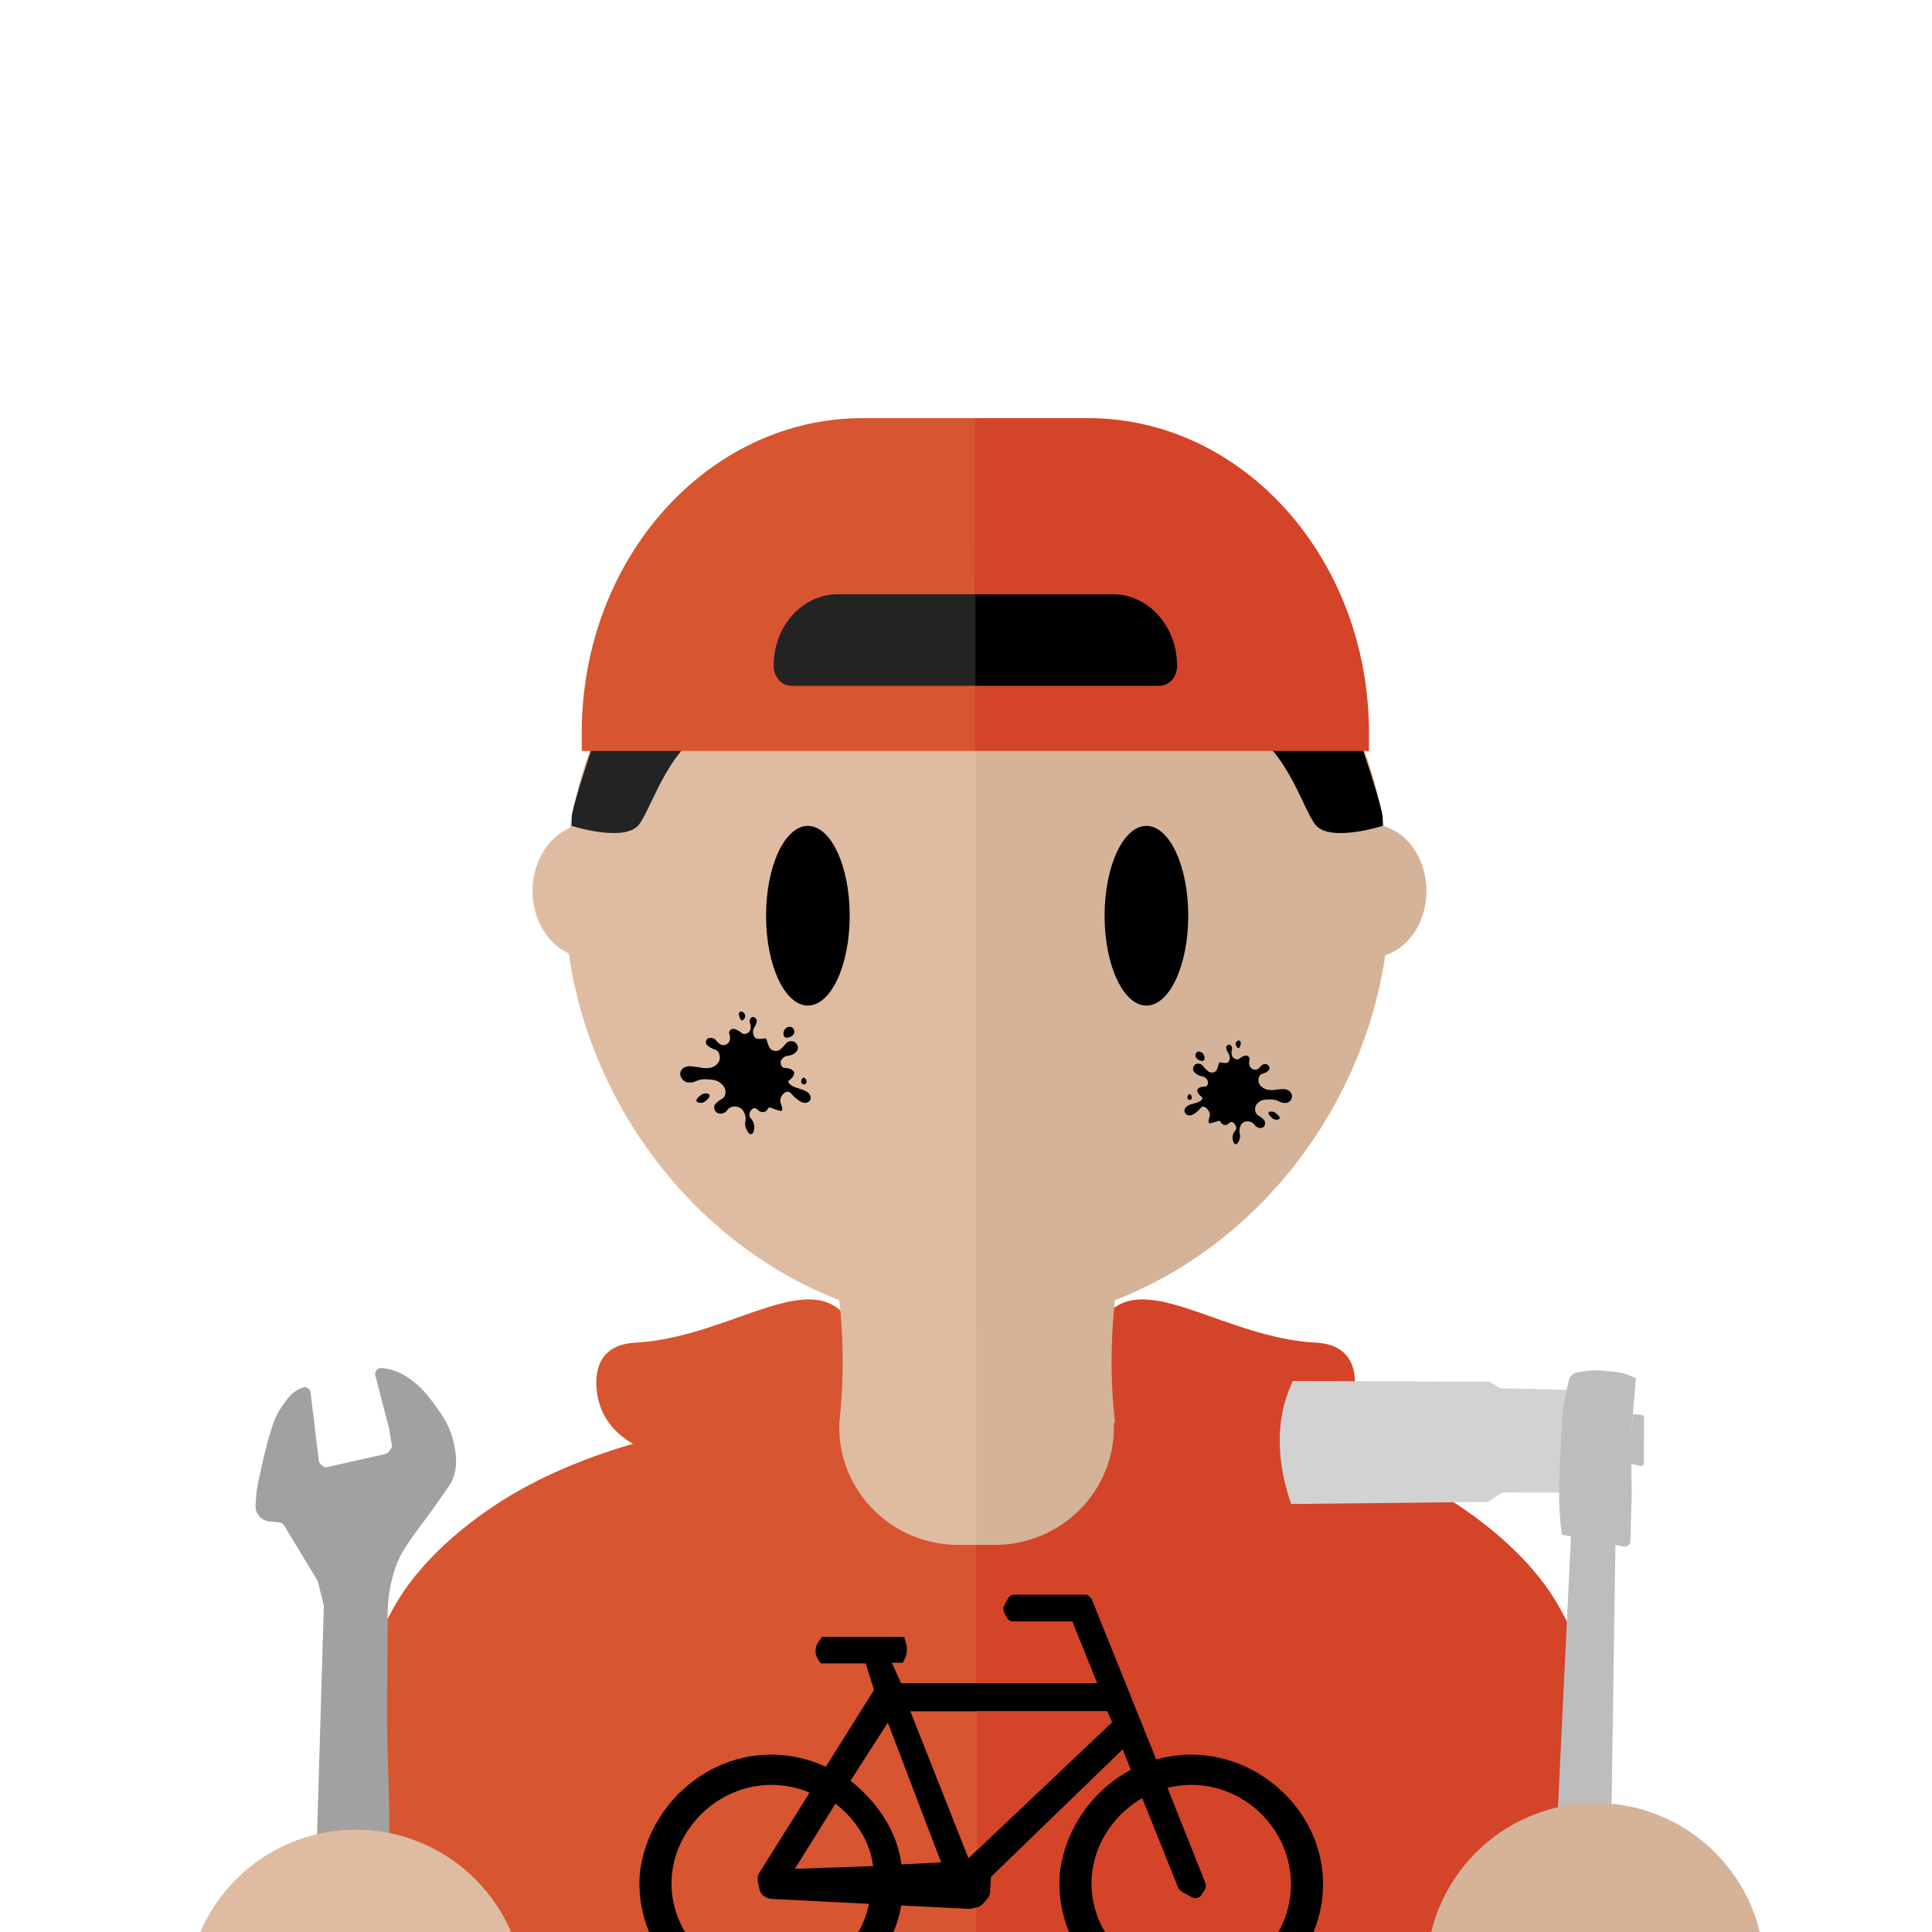 <?xml version="1.0" encoding="utf-8"?>
<!-- Generator: Adobe Illustrator 27.9.5, SVG Export Plug-In . SVG Version: 9.03 Build 54986)  -->
<svg version="1.1" id="Calque_1" xmlns="http://www.w3.org/2000/svg" xmlns:xlink="http://www.w3.org/1999/xlink" x="0px" y="0px"
	 viewBox="0 0 595.28 595.28" style="enable-background:new 0 0 595.28 866.32;" xml:space="preserve">
<style type="text/css">
	.st0{fill:#E6BC9D;}
	.st1{fill:#E7B551;stroke:#1D1D1B;stroke-miterlimit:10;}
	.st2{fill:#E7B551;}
	.st3{fill:#DAB396;}
	.st4{fill:#232323;}
	.st5{fill:#010202;stroke:#000000;stroke-miterlimit:10;}
	.st6{fill:#325626;}
	.st7{fill:#D75530;}
	.st8{fill:#D44428;}
	.st9{fill:#E5BB9E;}
	.st10{fill:#325727;}
	.st11{fill:#E5775E;}
	.st12{fill:#010101;}
	.st13{fill:none;stroke:#754D24;stroke-miterlimit:10;}
	.st14{fill:#F2F2F2;}
	.st15{fill:#1D1D1B;}
	.st16{fill:#F9B03D;}
	.st17{opacity:0.19;fill:#54A4DB;enable-background:new    ;}
	.st18{fill:#CDCCCC;}
	.st19{fill:none;stroke:#B4B4B4;stroke-width:3;stroke-miterlimit:10;}
	.st20{display:none;fill:#936037;}
	.st21{display:none;fill:#344F3F;}
	.st22{display:none;fill:#3C5F4B;}
	.st23{fill:#E0BDA1;}
	.st24{fill:#E0B662;stroke:#000000;stroke-miterlimit:10;}
	.st25{fill:#E0B662;}
	.st26{fill:#D4B39A;}
	.st27{fill:#010202;}
	.st28{fill:#3A552C;}
	.st29{fill:#E4DAC1;}
	.st30{fill:#D1C6AA;}
	.st31{fill:#C6C6C6;}
	.st32{display:none;fill:#8C613E;}
	.st33{fill:#B2B2B2;}
	.st34{fill:#575756;}
	.st35{display:none;fill:#FFF2A5;}
	.st36{display:none;fill:#E8DB96;}
	.st37{opacity:0.41;fill:#DADADA;enable-background:new    ;}
	.st38{opacity:0.41;fill:#C7C6C6;enable-background:new    ;}
	.st39{fill:#E3E4E4;}
	.st40{fill:#D8D8D8;}
	.st41{fill:#DFBCA1;}
	.st42{fill:#E0B562;stroke:#1D1D1B;stroke-miterlimit:10;}
	.st43{fill:#E0B562;}
	.st44{fill:#D4B399;}
	.st45{fill:#FFFFFF;}
	.st46{fill:#F4F4F4;}
	.st47{fill:#EA5328;}
	.st48{fill:#CA9678;}
	.st49{fill:#A16E51;}
	.st50{fill:#E04B28;}
	.st51{fill:#C38F72;}
	.st52{fill:#93624A;}
	.st53{fill:#D6411E;}
	.st54{display:none;fill:#8B613E;}
	.st55{display:none;fill:#3A4E40;}
	.st56{display:none;fill:#445D4C;}
	.st57{display:none;}
	.st58{fill:#C49F6E;}
	.st59{fill:#E3C6A3;}
	.st60{fill:#DF7A6B;}
	.st61{fill:#DB664B;}
	.st62{display:none;fill:#445E4C;}
	.st63{fill:#D1A67C;}
	.st64{fill:#E3DAC1;}
	.st65{fill:#D1C5A9;}
	.st66{fill:#468B56;}
	.st67{fill:#4D9A5D;}
	.st68{fill:#56A76C;}
	.st69{fill:#CFCFCF;}
	.st70{fill:#8A613D;}
	.st71{fill:#51653D;}
	.st72{fill:#D02D26;}
	.st73{fill:#BC3539;}
	.st74{fill:#D9D9D9;}
	.st75{fill:#C6C6C5;}
	.st76{fill:#474746;}
	.st77{fill:#A2A1A1;}
	.st78{fill:#D2D2D2;}
	.st79{fill:#BEBDBD;}
	.st80{fill:#D23A2F;}
</style>
<g>
	<path class="st7" d="M258.94,403.78c-12.48-11.15-36.03,8.45-63.15,9.92c-1.67,0.09-6.15,0.39-9.14,3.6
		c-4.06,4.36-3.21,11.83-1.58,16.31c3.17,8.71,11.56,12.24,13.99,13.14c6.54,2.42,8.15-0.13,18.87,0.45
		c10.3,0.55,11.91,2.8,28.79,5.54c9.88,1.6,12.12,1.69,14.4,0.22c8.11-5.24,5.25-23,4.15-29.85
		C263.56,412.47,262.71,407.14,258.94,403.78z"/>
	<path class="st8" d="M342.27,403.78c12.48-11.15,36.03,8.45,63.15,9.92c1.67,0.09,6.15,0.39,9.14,3.6
		c4.06,4.36,3.21,11.83,1.58,16.31c-3.17,8.71-11.56,12.24-13.99,13.14c-6.54,2.42-8.15-0.13-18.87,0.45
		c-10.3,0.55-11.91,2.8-28.79,5.54c-9.88,1.6-12.12,1.69-14.4,0.22c-8.11-5.24-5.25-23-4.15-29.85
		C337.64,412.47,338.5,407.14,342.27,403.78z"/>
	<path class="st41" d="M301.42,610.7H101.59c2.13-27.13,9.02-65.42,30.48-105.33c6.74-12.53,13.99-23.51,21.17-33.02
		c10.57-7.34,23.82-14.98,39.8-21.17c45.17-17.49,86.41-13.35,108.38-9.31C301.42,498.14,301.42,554.42,301.42,610.7z"/>
	<path class="st41" d="M301.42,441.86v-82.13h-52.5c4.58,12.49,8.92,28.55,10.29,47.42c0.95,13.05,0.29,24.75-1.03,34.72"/>
	<path class="st41" d="M231.72,211.64c-13.85,0-27.17-0.53-40.72-0.82c-10.1,18.16-16.13,38.6-16.96,59.58
		c-2.8,70.53,53.49,137.92,127.54,138.43V213.59c-10.12-0.18-20.37-1-30.86-2.95C257.72,207.64,244.72,211.64,231.72,211.64z"/>
	<path class="st41" d="M300.73,142.96c-47.87,0.62-88.12,28.99-109.74,67.86c13.56,0.29,26.88,0.82,40.72,0.82c13,0,26-4,39-1
		c10.49,1.95,20.74,2.77,30.86,2.95v-70.63C301.29,142.96,301.01,142.96,300.73,142.96z"/>
	<path class="st44" d="M300.73,610.7h199.83c-2.13-27.13-9.02-65.42-30.48-105.33c-6.74-12.53-13.99-23.51-21.17-33.02
		c-10.57-7.34-23.82-14.98-39.8-21.17c-45.17-17.49-86.41-13.35-108.38-9.31C300.73,498.14,300.73,554.42,300.73,610.7z"/>
	<path class="st44" d="M300.73,441.86v-82.13h52.5c-4.58,12.49-8.92,28.55-10.29,47.42c-0.95,13.05-0.29,24.75,1.03,34.72"/>
	<path class="st44" d="M428.12,270.4c-0.8-20.09-6.36-39.68-15.7-57.25c-5.86-0.55-12.1-0.71-17.71-1.51
		c-32.09-3.06-62.43,2.64-94.14,1.93v195.26C374.63,408.32,430.92,340.93,428.12,270.4z"/>
	<path class="st44" d="M394.72,211.64c5.61,0.8,11.85,0.97,17.71,1.51c-21.28-40.06-62.18-69.56-111-70.19c-0.28,0-0.56,0-0.85,0
		v70.6C332.29,214.27,362.63,208.58,394.72,211.64z"/>
	<ellipse class="st41" cx="181.25" cy="274.51" rx="17.16" ry="20.53"/>
	<ellipse class="st44" cx="422.35" cy="274.51" rx="17.16" ry="20.53"/>
	<ellipse cx="248.92" cy="282.15" rx="12.89" ry="27.68"/>
	<ellipse cx="353.23" cy="282.15" rx="12.89" ry="27.68"/>
	<path class="st7" d="M258.59,438.38v1.34c0,20.05,16.45,36.3,36.75,36.3c2.08,0,4.15,0,6.23,0c0,44.9,0,89.79,0,134.69
		c-67.89,0-135.78,0-203.68,0l14.7-92.9c1.47-6.37,4.35-15.58,10.39-25.32c2.12-3.41,9.97-15.51,28.66-28.13
		c28-18.91,63.81-24.61,73.69-26.02"/>
	<path class="st8" d="M343.22,438.38v1.34c0,20.05-16.45,36.3-36.75,36.3c-1.91,0-3.83,0-5.74,0c0.01,44.9,0.01,89.79,0.02,134.69
		c67.72,0,135.44,0,203.17,0l-14.7-92.9c-1.47-6.37-4.35-15.58-10.39-25.32c-2.12-3.41-9.97-15.51-28.66-28.13
		c-28-18.91-63.81-24.61-73.69-26.02"/>
	<path d="M197.18,576.75c2.73-20.18,19.56-35.31,38.87-36.1c22.55-0.91,42.92,17.96,42.19,41.11c-0.69,21.94-20.09,39.77-42.7,38.6
		C212.81,619.2,195.13,599.3,197.18,576.75z"/>
	<path class="st7" d="M206.92,579.26c0.64-16.33,15.24-30.2,32.39-29.27c16.19,0.88,29.2,14.66,29.07,30.83
		c-0.13,15.45-12.22,28.19-26.54,30.05C223.86,613.2,206.19,597.87,206.92,579.26z"/>
	<path d="M326.58,576.75c2.73-20.18,19.56-35.31,38.87-36.1c22.55-0.91,42.92,17.96,42.19,41.11c-0.69,21.94-20.09,39.77-42.7,38.6
		C342.21,619.2,324.53,599.3,326.58,576.75z"/>
	<path class="st8" d="M336.32,579.26c0.64-16.33,15.24-30.2,32.39-29.27c16.19,0.88,29.2,14.66,29.07,30.83
		c-0.13,15.45-12.22,28.19-26.54,30.05C353.25,613.2,335.58,597.87,336.32,579.26z"/>
	<path d="M266.42,512.53h-11.18h-2.34l-0.81-1.2c-1.1-1.64-1.08-3.79,0.06-5.4l1.12-1.6h25.31l0.62,2.17
		c0.47,1.67,0.26,3.45-0.59,4.96l-0.48,0.85h-3.33l2.8,6.3h60.47l-7.66-19.03h-16.93h-1.37c-0.78,0-1.5-0.43-1.87-1.13l-0.88-1.67
		c-0.32-0.62-0.32-1.35,0.01-1.97l1.25-2.34c0.37-0.69,1.08-1.12,1.86-1.12h22.47l1.32,1.13l19.86,49.36l15.28,38.38
		c0.26,0.66,0.19,1.4-0.18,2l-1.02,1.62c-0.63,1-1.92,1.33-2.95,0.75l-3.08-1.72c-0.55-0.31-0.98-0.8-1.22-1.38L345.91,539
		l-40.57,39.28l-0.3,4.75c-0.05,0.76-0.35,1.48-0.85,2.05l-1.33,1.51c-0.47,0.54-1.11,0.91-1.8,1.07l-1.77,0.41
		c-0.31,0.07-0.62,0.1-0.94,0.08l-60.61-3.06c-0.5-0.03-0.99-0.15-1.44-0.38l-0.4-0.2c-0.99-0.49-1.7-1.41-1.93-2.5l-0.48-2.31
		c-0.19-0.92-0.02-1.88,0.48-2.67l35.32-56.32l-2.54-8.19"/>
	<polygon class="st7" points="280.5,527.28 298.39,572.55 342.61,530.65 341.14,527.28 301,527.28 	"/>
	<path class="st7" d="M273.55,530.76l16.42,43.06l-12.21,0.63c-0.13-0.97-0.3-1.95-0.53-2.95c-2.4-10.73-9.51-18.26-15.16-22.85
		L273.55,530.76z"/>
	<path class="st7" d="M244.91,575.82l24.11-0.84c-0.14-1.05-0.34-2.14-0.63-3.26c-2.05-7.89-7.35-13.14-10.95-16L244.91,575.82z"/>
	<polygon class="st8" points="301,527.28 301,570.08 342.61,530.65 341.14,527.28 	"/>
	<path d="M213.06,333.51c-0.57,0.06-1.18,0.12-1.86-0.21c-0.74-0.36-1.13-0.97-1.22-1.14c-0.1-0.16-0.31-0.53-0.37-1.04
		c-0.09-0.84,0.33-1.42,0.45-1.58c0.45-0.59,1.06-0.78,1.43-0.88c0.65-0.19,1.2-0.15,2.02-0.06c2.47,0.28,2.64,0.5,3.76,0.51
		c0.81,0,1.72,0.01,2.65-0.49c0.38-0.21,1.65-0.88,1.84-2.34c0.1-0.77-0.08-1.9-0.84-2.57c-0.51-0.44-0.78-0.24-1.84-0.84
		c-0.72-0.41-1.4-0.8-1.56-1.46c-0.12-0.49,0.06-0.99,0.38-1.28c0.63-0.59,1.8-0.36,2.43,0.12c0.34,0.27,0.3,0.43,0.84,0.93
		c0.33,0.3,0.66,0.6,1.1,0.74c0.63,0.21,1.34,0.07,1.81-0.27c0.87-0.62,1.05-1.98,0.71-2.85c-0.06-0.16-0.15-0.32-0.15-0.57
		c0.01-0.5,0.39-1.01,0.89-1.17c0.75-0.24,1.67,0.33,2.39,0.79c0.65,0.41,0.69,0.59,1.09,0.69c0.68,0.16,1.41-0.15,1.82-0.62
		c0.62-0.71,0.48-1.72,0.44-2.03c-0.1-0.71-0.36-0.88-0.28-1.42c0.01-0.08,0.18-1.04,0.9-1.11c0.5-0.05,1.03,0.36,1.23,0.79
		c0.09,0.19,0.15,0.48-0.19,1.39c-0.43,1.16-0.71,1.17-0.85,1.8c-0.14,0.63-0.13,1.83,0.7,2.46c0.58,0.44,1.53,0.31,1.99,0.26
		c0.62-0.07,0.85-0.23,1.15-0.06c0.33,0.19,0.33,0.56,0.58,1.32c0.29,0.88,0.51,1.54,1.04,1.98c0.61,0.52,1.49,0.6,2.1,0.46
		c0.47-0.11,0.79-0.41,1.41-1c1.12-1.07,1.1-1.48,1.81-1.77c0.18-0.07,1.04-0.42,1.89,0.04c0.69,0.37,1.11,1.14,1.12,1.8
		c0.02,1.22-1.37,1.91-1.76,2.11c-1.16,0.58-1.69,0.16-2.6,0.83c-0.25,0.18-1.01,0.76-0.98,1.69c0.02,0.51,0.27,1.19,0.78,1.48
		c0.31,0.17,0.4,0.03,1.28,0.19c0.55,0.09,0.91,0.16,1.31,0.42c0.23,0.14,0.57,0.36,0.72,0.73c0.29,0.7-0.32,1.47-0.54,1.75
		c-0.61,0.77-1.16,0.78-1.17,1.24c-0.01,0.5,0.64,0.95,1,1.21c0.4,0.28,0.74,0.42,1.62,0.71c1.77,0.6,2.16,0.65,2.87,1.08
		c0.7,0.43,0.95,0.76,1.08,0.97c0.08,0.14,0.43,0.71,0.3,1.33c-0.14,0.67-0.79,1.11-1.38,1.23c-1.27,0.24-2.67-0.97-3.42-1.62
		c-1.18-1.02-1.4-1.72-2.17-1.8c-0.72-0.07-1.27,0.48-1.54,0.75c-0.57,0.57-1.02,1.56-0.79,2.54c0.11,0.48,0.33,0.72,0.47,1.52
		c0.09,0.54,0.14,0.82-0.02,0.98c-0.29,0.29-1.04,0.02-2.33-0.44c-1.09-0.4-1.33-0.59-1.67-0.45c-0.46,0.19-0.35,0.69-0.93,1.09
		c-0.38,0.26-0.84,0.32-1.17,0.29c-1.15-0.08-1.48-1.21-2.31-1.22c-0.91-0.01-1.82,1.31-1.6,2.39c0.13,0.65,0.55,0.66,1.04,1.64
		c0.2,0.41,0.67,1.5,0.39,2.65c-0.04,0.18-0.33,1.36-0.95,1.37c-0.61,0.02-1.32-1.12-1.63-2.06c-0.53-1.64,0.32-2.23-0.2-3.89
		c-0.14-0.43-0.49-1.56-1.53-2.18c-1.04-0.63-2.38-0.51-3.22-0.02c-0.83,0.48-0.75,1.07-1.57,1.47c-0.23,0.11-1.4,0.68-2.34,0.04
		c-0.63-0.43-0.88-1.2-0.86-1.79c0.02-0.74,0.6-1.19,1.32-1.77c0.87-0.71,1.24-0.64,1.65-1.15c0.73-0.92,0.48-2.17,0.46-2.27
		c-0.3-1.45-1.6-2.26-1.99-2.5c-1.01-0.63-1.96-0.7-3.26-0.79c-0.77-0.06-1.55-0.11-2.51,0.11
		C214.51,332.93,214.32,333.37,213.06,333.51z"/>
	<path d="M228.52,314.39c-0.37-0.08-0.54-0.65-0.76-1.36c-0.15-0.49-0.13-0.7-0.08-0.86c0.02-0.05,0.14-0.38,0.45-0.48
		c0.45-0.15,1.07,0.25,1.33,0.73c0.36,0.66-0.02,1.3-0.12,1.44C229.28,313.94,228.92,314.47,228.52,314.39z"/>
	<path d="M241.77,319.53c-0.29-0.25-0.34-0.66-0.37-0.9c-0.06-0.49,0.1-0.85,0.18-1.04c0.11-0.24,0.37-0.81,1.02-1.06
		c0.19-0.07,0.88-0.34,1.49,0.06c0.7,0.46,0.66,1.38,0.66,1.43c-0.05,0.9-0.93,1.31-1.22,1.45
		C243.38,319.54,242.34,320.02,241.77,319.53z"/>
	<path d="M246.87,333.01c-0.03,0.18-0.08,0.47,0.12,0.74c0.2,0.28,0.6,0.43,0.93,0.35c0.49-0.12,0.58-0.67,0.58-0.72
		c0.08-0.6-0.45-1.33-0.9-1.33C247.18,332.04,246.93,332.64,246.87,333.01z"/>
	<path d="M214.6,339.28c0.2,0.43,1.01,0.54,1.45,0.52c0.66-0.02,1.09-0.35,1.44-0.63c0.44-0.35,1.42-1.28,1.1-1.84
		c-0.23-0.41-1.01-0.42-1.2-0.42c-0.82-0.01-1.38,0.44-1.79,0.79C215.2,338.04,214.36,338.75,214.6,339.28z"/>
	<path d="M395.31,339.78c0.47,0.08,0.99,0.15,1.54-0.1c0.6-0.28,0.9-0.78,0.97-0.92c0.07-0.13,0.24-0.44,0.26-0.87
		c0.04-0.71-0.34-1.22-0.44-1.36c-0.4-0.52-0.91-0.7-1.22-0.81c-0.55-0.19-1-0.17-1.68-0.13c-2.04,0.14-2.17,0.32-3.11,0.28
		c-0.68-0.03-1.43-0.06-2.22-0.53c-0.33-0.19-1.41-0.82-1.62-2.06c-0.11-0.65-0.02-1.61,0.59-2.14c0.41-0.36,0.64-0.17,1.5-0.64
		c0.58-0.32,1.13-0.62,1.24-1.18c0.08-0.41-0.09-0.84-0.37-1.11c-0.55-0.53-1.51-0.38-2.01,0.01c-0.28,0.21-0.23,0.36-0.66,0.75
		c-0.26,0.24-0.52,0.48-0.89,0.58c-0.52,0.15-1.11,0-1.52-0.31c-0.75-0.56-0.96-1.72-0.71-2.45c0.05-0.13,0.11-0.27,0.1-0.47
		c-0.03-0.42-0.36-0.87-0.79-1.03c-0.64-0.24-1.37,0.21-1.95,0.57c-0.52,0.32-0.55,0.47-0.88,0.54c-0.56,0.11-1.17-0.18-1.54-0.6
		c-0.54-0.62-0.47-1.48-0.45-1.74c0.05-0.6,0.27-0.73,0.17-1.19c-0.01-0.06-0.19-0.89-0.79-0.98c-0.42-0.06-0.84,0.26-0.99,0.62
		c-0.06,0.16-0.1,0.4,0.21,1.19c0.4,1,0.64,1.02,0.78,1.56c0.14,0.54,0.18,1.56-0.48,2.06c-0.47,0.35-1.25,0.2-1.64,0.14
		c-0.52-0.08-0.72-0.23-0.96-0.1c-0.27,0.15-0.25,0.46-0.43,1.09c-0.21,0.73-0.36,1.28-0.78,1.64c-0.49,0.41-1.21,0.45-1.73,0.3
		c-0.4-0.11-0.67-0.38-1.21-0.9c-0.98-0.95-0.98-1.3-1.58-1.57c-0.15-0.07-0.88-0.4-1.57-0.04c-0.56,0.29-0.88,0.92-0.86,1.48
		c0.03,1.04,1.22,1.68,1.55,1.86c0.99,0.54,1.41,0.2,2.19,0.81c0.21,0.17,0.87,0.68,0.89,1.48c0.01,0.43-0.18,1-0.59,1.22
		c-0.25,0.14-0.33,0.01-1.05,0.11c-0.45,0.06-0.75,0.1-1.07,0.3c-0.18,0.11-0.46,0.29-0.57,0.59c-0.21,0.58,0.32,1.26,0.52,1.51
		c0.53,0.68,1,0.71,1.02,1.1c0.03,0.42-0.49,0.78-0.78,0.98c-0.32,0.22-0.6,0.32-1.32,0.54c-1.45,0.43-1.77,0.46-2.34,0.79
		c-0.57,0.33-0.76,0.61-0.86,0.78c-0.06,0.12-0.33,0.59-0.19,1.12c0.15,0.58,0.7,0.98,1.19,1.1c1.07,0.26,2.18-0.72,2.77-1.23
		c0.94-0.82,1.09-1.41,1.73-1.44c0.6-0.03,1.08,0.46,1.31,0.7c0.49,0.51,0.91,1.37,0.76,2.19c-0.07,0.4-0.25,0.6-0.33,1.27
		c-0.05,0.46-0.08,0.69,0.06,0.83c0.25,0.26,0.87,0.06,1.92-0.28c0.89-0.29,1.08-0.44,1.37-0.32c0.39,0.18,0.32,0.6,0.82,0.96
		c0.33,0.23,0.71,0.3,0.99,0.3c0.95-0.02,1.18-0.97,1.87-0.94c0.75,0.03,1.56,1.18,1.43,2.09c-0.08,0.54-0.43,0.53-0.8,1.35
		c-0.15,0.34-0.49,1.24-0.21,2.23c0.04,0.15,0.33,1.16,0.84,1.2c0.51,0.04,1.05-0.9,1.27-1.68c0.38-1.37-0.36-1.91,0.01-3.29
		c0.09-0.36,0.34-1.3,1.18-1.79c0.84-0.49,1.96-0.33,2.68,0.11c0.71,0.44,0.67,0.94,1.36,1.31c0.19,0.1,1.19,0.64,1.95,0.13
		c0.51-0.34,0.68-0.99,0.64-1.48c-0.05-0.63-0.55-1.03-1.17-1.55c-0.75-0.64-1.05-0.59-1.42-1.05c-0.65-0.81-0.49-1.86-0.47-1.94
		c0.19-1.22,1.23-1.85,1.55-2.04c0.81-0.49,1.6-0.51,2.67-0.54c0.64-0.02,1.28-0.03,2.09,0.2
		C394.08,339.23,394.25,339.61,395.31,339.78z"/>
	<path d="M381.68,322.92c0.3-0.06,0.43-0.53,0.58-1.13c0.11-0.41,0.08-0.59,0.03-0.72c-0.02-0.05-0.13-0.33-0.39-0.43
		c-0.38-0.15-0.88,0.17-1.08,0.56c-0.28,0.54,0.07,1.1,0.16,1.23C381.03,322.52,381.35,322.98,381.68,322.92z"/>
	<path d="M370.88,326.75c0.23-0.2,0.26-0.54,0.27-0.75c0.03-0.41-0.12-0.72-0.2-0.89c-0.1-0.21-0.34-0.7-0.89-0.94
		c-0.16-0.07-0.74-0.33-1.23-0.01c-0.56,0.36-0.49,1.15-0.49,1.18c0.08,0.77,0.83,1.15,1.08,1.28
		C369.54,326.69,370.42,327.14,370.88,326.75z"/>
	<path d="M367.19,337.97c0.03,0.16,0.08,0.41-0.07,0.62c-0.16,0.23-0.48,0.34-0.75,0.26c-0.42-0.12-0.51-0.59-0.51-0.64
		c-0.09-0.51,0.32-1.11,0.7-1.09C366.9,337.14,367.13,337.66,367.19,337.97z"/>
	<path d="M394.26,344.61c-0.14,0.36-0.82,0.41-1.18,0.38c-0.55-0.05-0.92-0.34-1.22-0.59c-0.38-0.31-1.23-1.14-0.99-1.61
		c0.17-0.34,0.82-0.31,0.98-0.31c0.68,0.02,1.16,0.43,1.52,0.74C393.71,343.54,394.44,344.17,394.26,344.61z"/>
	<path class="st77" d="M79.06,459.4c0.01-0.06,0.01-0.13,0.03-0.19c0.98-5.26,2.01-9.66,2.86-12.95c2.06-8.03,3.24-10.56,4.87-12.83
		c1.41-1.98,2.81-4.27,5.53-5.53c0.32-0.15,0.62-0.27,0.92-0.37c1.11-0.39,2.28,0.37,2.42,1.53l2.55,21
		c0.05,0.41,0.24,0.79,0.53,1.08l0.38,0.38c0.45,0.45,1.09,0.64,1.71,0.5l17.82-4.01c0.4-0.09,0.77-0.32,1.03-0.64l0.62-0.76
		c0.33-0.41,0.48-0.95,0.39-1.47l-0.8-4.81c-0.01-0.05-0.02-0.11-0.03-0.16l-4.11-15.86c-0.02-0.08-0.05-0.16-0.08-0.24h0
		c-0.52-1.26,0.47-2.65,1.83-2.54c0.16,0.01,0.31,0.03,0.48,0.04c8.6,0.9,14.09,8.65,16.65,12.25c1.76,2.48,4.15,5.92,5.23,11.06
		c0.53,2.51,1.39,6.89-0.59,11.3c-0.34,0.75-0.64,1.24-2.26,3.57c-3.23,4.64-5.79,8.11-6.3,8.8c-4.78,6.43-7.18,9.64-8.8,14.16
		c-1.63,4.52-2.14,8.92-2.26,10.11c-0.24,2.35-0.24,4.13-0.24,4.76c0.04,15.58-0.48,31.18,0.12,46.75
		c0.79,20.53,0.27,35.79,0.48,46.51c0.02,0.95,0.09,4.76,0.12,9.87c0.01,2.23,0.01,4.11,0,5.48c0,0.53-0.23,1.03-0.62,1.38
		l-8.83,7.82c-0.67,0.59-1.66,0.62-2.36,0.07l-11.13-8.71c-0.46-0.36-0.73-0.92-0.71-1.51c1.09-36.77,2.18-73.54,3.26-110.31
		c0.01-0.17-0.01-0.34-0.05-0.5l-1.76-7.04c-0.04-0.18-0.12-0.35-0.21-0.51l-10.24-16.92c-0.3-0.5-0.83-0.83-1.41-0.88l-3.05-0.28
		c-2.59-0.24-4.51-2.51-4.3-5.11L79.06,459.4z"/>
	<circle class="st41" cx="109.61" cy="615.86" r="52.1"/>
	<path class="st78" d="M462.94,459.85l20.57,0.09l-0.39-31.67l-20.96-0.55l-3.25-2l-60.55-0.21c-0.44,0.92-0.85,1.87-1.24,2.85
		c-5,12.87-2.45,25.92,0.7,35.04l60.63-0.64L462.94,459.85z"/>
	<path class="st79" d="M481.21,472.87c-0.24-1.93-0.53-4.65-0.71-7.91c-0.15-2.76-0.19-5.57,0.15-14.37
		c0.56-14.13,1.1-17.52,1.5-19.67c0.42-2.27,0.89-4.25,1.31-5.82c0.31-1.17,1.28-2.05,2.47-2.24l2.1-0.33
		c1.79-0.28,3.6-0.36,5.4-0.22l2.07,0.16l1.98,0.2c1.7,0.17,3.36,0.6,4.93,1.28l0,0l1.63,0.71l-0.93,11.04l-0.4,4.72l-0.04,13.66
		l0.09,5.93l-0.41,14.86c-0.03,1.04-0.98,1.81-2.01,1.62L481.21,472.87z"/>
	<path class="st79" d="M503.13,435.69l2.47,0.22c0.54,0.05,0.95,0.5,0.95,1.04l-0.06,13.97c0,0.51-0.48,0.89-0.98,0.77l-3.75-0.87
		L503.13,435.69z"/>
	<polyline class="st79" points="496.41,565.53 497.77,473.6 484.08,472.59 479.46,568.79 496.41,565.53 	"/>
	<path class="st80" d="M473.57,565.36c-0.91,0.44-1.52,1.34-1.6,2.35l-1.63,21.89l-2.19,79.31c-0.09,1.75,0,4.28,0.97,7.06
		c2.18,6.25,8.59,13.21,16.68,12.87c7.25-0.31,11.75-6.3,12.83-7.74c3.55-4.73,4.01-9.73,4.09-11.79l-1.06-98.3
		c-0.02-1.95-1.19-3.71-2.98-4.49l-3.81-1.65l-17.73-0.29C475.9,564.55,474.68,564.82,473.57,565.36L473.57,565.36z"/>
	<circle class="st44" cx="491.61" cy="607.64" r="52.1"/>
	<path class="st4" d="M176.13,254.46c0,0,16.51,5.31,20.82-0.48s9.09-24.9,24.3-31.42s53.76-9.09,67.05-9.05
		c13.28,0.04,13.28,0.04,13.28,0.04v-70.6c0,0-13.89-0.53-26.4,3.05s-24.71,6.85-36.32,14.77s-27.05,20.97-32.48,27.8
		s-16.99,23.96-20.46,32.34c-3.47,8.38-9.78,28.31-9.78,30.93S176.13,254.46,176.13,254.46z"/>
	<path d="M426.02,254.46c0,0-16.51,5.31-20.82-0.48s-9.09-24.9-24.3-31.42c-15.2-6.52-53.76-9.09-67.05-9.05
		c-13.28,0.04-13.28,0.04-13.28,0.04v-70.6c0,0,13.89-0.53,26.4,3.05c12.51,3.58,24.71,6.85,36.32,14.77s27.05,20.97,32.48,27.8
		c5.42,6.83,16.99,23.96,20.46,32.34s9.78,28.31,9.78,30.93S426.02,254.46,426.02,254.46z"/>
	<path class="st7" d="M300.57,231.38H179.25v-5.62c0-53.53,38.77-96.93,86.6-96.93h34.73l0.15,54.28h-42.66
		c-10.88,0-19.7,9.87-19.7,22.05v0c0,3.4,2.46,6.16,5.5,6.16h56.7V231.38z"/>
	<path class="st8" d="M300.47,231.38h121.33v-5.62c0-53.53-38.77-96.93-86.6-96.93h-34.73l-0.15,54.28h42.66
		c10.88,0,19.7,9.87,19.7,22.05v0c0,3.4-2.46,6.16-5.5,6.16h-56.7V231.38z"/>
</g>
</svg>

